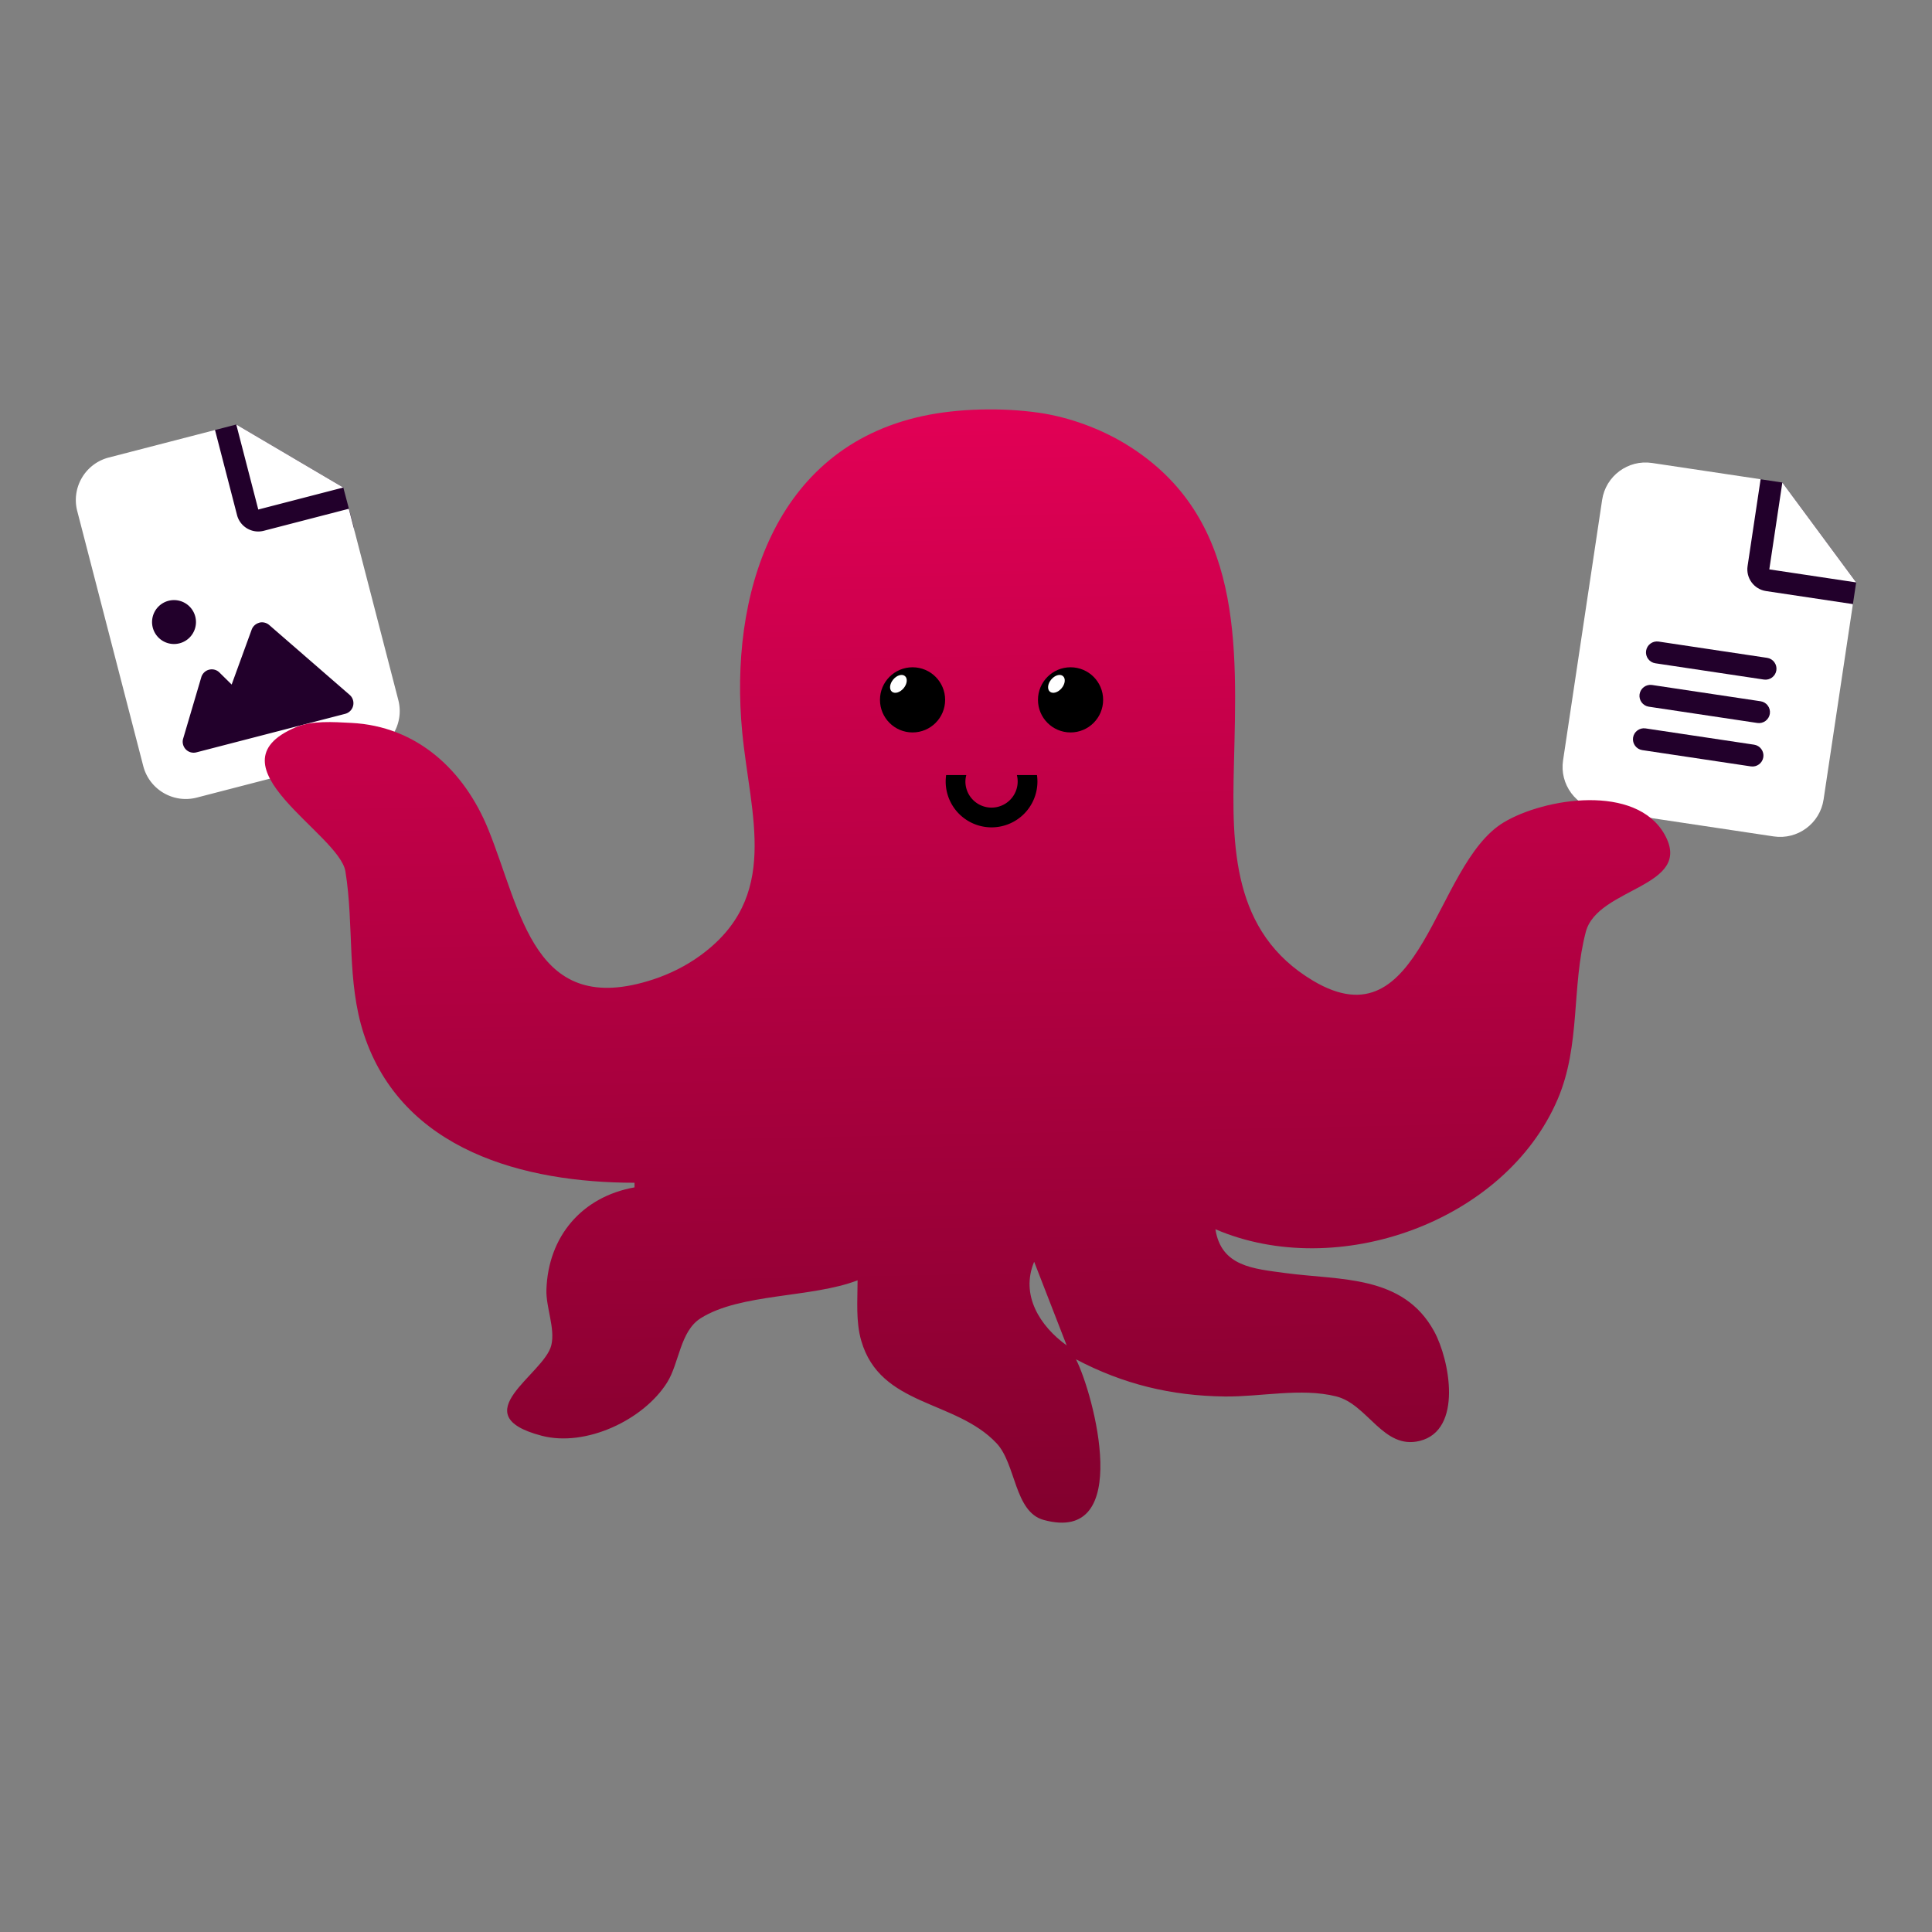 <?xml version="1.0" encoding="UTF-8" standalone="no"?>
<!-- Created with Inkscape (http://www.inkscape.org/) -->

<svg
   width="110mm"
   height="110mm"
   viewBox="0 0 110 110"
   version="1.1"
   id="svg1038"
   inkscape:version="1.1 (c68e22c387, 2021-05-23)"
   sodipodi:docname="octo_transparent_vector.svg"
   xmlns:inkscape="http://www.inkscape.org/namespaces/inkscape"
   xmlns:sodipodi="http://sodipodi.sourceforge.net/DTD/sodipodi-0.dtd"
   xmlns:xlink="http://www.w3.org/1999/xlink"
   xmlns="http://www.w3.org/2000/svg"
   xmlns:svg="http://www.w3.org/2000/svg">
  <rect x="0" y="0" width="110" height="110" fill="#808080" stroke="none"/>
  <sodipodi:namedview
     id="namedview1040"
     pagecolor="#505050"
     bordercolor="#eeeeee"
     borderopacity="1"
     inkscape:pageshadow="0"
     inkscape:pageopacity="0"
     inkscape:pagecheckerboard="0"
     inkscape:document-units="mm"
     showgrid="false"
     fit-margin-top="0"
     fit-margin-left="0"
     fit-margin-right="0"
     fit-margin-bottom="0"
     inkscape:zoom="0.7500982"
     inkscape:cx="331.95654"
     inkscape:cy="295.29467"
     inkscape:window-width="1920"
     inkscape:window-height="1027"
     inkscape:window-x="1272"
     inkscape:window-y="-8"
     inkscape:window-maximized="1"
     inkscape:current-layer="layer1" />
  <defs
     id="defs1035">
    <linearGradient
       inkscape:collect="always"
       xlink:href="#linearGradient1329"
       id="linearGradient6102"
       gradientUnits="userSpaceOnUse"
       gradientTransform="translate(-172.076,-26.265)"
       x1="92.285"
       y1="35.916"
       x2="93.532"
       y2="98.271" />
    <linearGradient
       inkscape:collect="always"
       id="linearGradient1329">
      <stop
         style="stop-color:#e10055;stop-opacity:1"
         offset="0"
         id="stop1325" />
      <stop
         style="stop-color:#83002e;stop-opacity:1"
         offset="1"
         id="stop1327" />
    </linearGradient>
  </defs>
  <g
     inkscape:label="Layer 1"
     inkscape:groupmode="layer"
     id="layer1"
     transform="translate(-6.728,-70.572)">
    <g
       id="g6100"
       transform="translate(142.284,84.678)"
       inkscape:export-filename="C:\Users\balazs.boda\Desktop\octo\octo_blue_round.png"
       inkscape:export-xdpi="400"
       inkscape:export-ydpi="400">
      <path
         style="fill:#22002b;fill-opacity:1;stroke:none;stroke-width:1;stroke-linecap:round;stroke-linejoin:round;stroke-miterlimit:4;stroke-dasharray:none;paint-order:markers fill stroke"
         d="m -35.313,13.182 1.236,0.185 4.203,5.686 -0.185,1.236 -4.545,11.713 -10.046,-1.685 1.064,-16.604 z"
         id="path6070" />
      <path
         d="m -41.494,12.254 c -1.364,-0.205 -2.639,0.738 -2.843,2.101 l -2.225,14.834 c -0.205,1.364 0.738,2.639 2.101,2.843 l 9.889,1.484 c 1.364,0.205 2.639,-0.738 2.843,-2.101 l 1.669,-11.126 -4.945,-0.742 c -0.684,-0.103 -1.153,-0.738 -1.051,-1.422 l 0.742,-4.945 z m 7.417,1.113 -0.742,4.945 4.945,0.742 z m -7.046,9.055 6.181,0.927 c 0.34,0.051 0.576,0.371 0.525,0.711 -0.051,0.34 -0.371,0.576 -0.711,0.525 l -6.181,-0.927 c -0.34,-0.051 -0.576,-0.371 -0.525,-0.711 0.051,-0.34 0.371,-0.576 0.711,-0.525 z m -0.371,2.472 6.181,0.927 c 0.34,0.051 0.576,0.371 0.525,0.711 -0.051,0.34 -0.371,0.576 -0.711,0.525 l -6.181,-0.927 c -0.34,-0.051 -0.576,-0.371 -0.525,-0.711 0.051,-0.34 0.371,-0.576 0.711,-0.525 z m -0.371,2.472 6.181,0.927 c 0.34,0.051 0.576,0.371 0.525,0.711 -0.051,0.34 -0.371,0.576 -0.711,0.525 l -6.181,-0.927 c -0.34,-0.051 -0.576,-0.371 -0.525,-0.711 0.051,-0.34 0.371,-0.576 0.711,-0.525 z"
         id="path6072"
         style="fill:#ffffff;fill-opacity:1;stroke:none;stroke-width:0.039" />
      <g
         id="g6078"
         transform="rotate(-14.515,-122.012,20.37)"
         inkscape:export-filename="C:\Users\balazs.boda\Desktop\octo\octo_transbg.png"
         inkscape:export-xdpi="400"
         inkscape:export-ydpi="400">
        <path
           style="opacity:1;fill:#22002b;fill-opacity:1;stroke:none;stroke-width:1;stroke-linecap:round;stroke-linejoin:round;stroke-miterlimit:4;stroke-dasharray:none;paint-order:markers fill stroke"
           d="m -120.768,10.37 h 1.25 l 5,5 0.013,2.311 -1.455,10.714 c 0,0 -7.231,0.794 -7.496,0.838 -0.265,0.044 -4.189,0 -4.189,0 0,0 -1.19,-3.704 -1.19,-4.409 0,-0.705 1.323,-8.466 1.72,-8.951 0.397,-0.485 4.497,-4.233 4.806,-4.365 0.309,-0.132 1.542,-1.138 1.542,-1.138 z"
           id="path6074" />
        <path
           d="m -127.018,10.37 c -1.379,0 -2.5,1.121 -2.5,2.5 v 15 c 0,1.379 1.121,2.5 2.5,2.5 h 10 c 1.379,0 2.5,-1.121 2.5,-2.5 v -11.25 h -5 c -0.691,0 -1.25,-0.559 -1.25,-1.25 v -5 z m 7.5,0 v 5 h 5 z m -7.5,10 a 1.25,1.25 0 1 1 2.5,0 1.25,1.25 0 1 1 -2.5,0 z m 5.938,1.25 c 0.207,0 0.398,0.102 0.516,0.27 l 3.437,5 c 0.133,0.191 0.145,0.441 0.039,0.645 -0.105,0.203 -0.32,0.336 -0.555,0.336 h -3.438 -1.562 -1.875 -1.875 c -0.227,0 -0.434,-0.121 -0.543,-0.316 -0.109,-0.195 -0.109,-0.438 0.008,-0.629 l 1.875,-3.125 c 0.113,-0.188 0.316,-0.305 0.535,-0.305 0.219,0 0.422,0.113 0.535,0.305 l 0.5,0.836 1.887,-2.742 c 0.117,-0.168 0.309,-0.27 0.516,-0.27 z"
           id="path6076"
           style="fill:#ffffff;fill-opacity:1;stroke:none;stroke-width:0.039" />
      </g>
      <path
         style="opacity:1;fill:url(#linearGradient6102);fill-opacity:1;stroke:none;stroke-width:0.5;stroke-linecap:round;stroke-miterlimit:4;stroke-dasharray:none"
         d="m -99.429,53.233 v 0.265 c -2.992,0.533 -4.914,2.787 -5.016,5.821 -0.034,1.005 0.509,2.203 0.279,3.164 -0.401,1.673 -5.086,3.962 -0.554,5.155 2.51,0.661 5.801,-0.892 7.145,-3.028 0.696,-1.107 0.737,-2.918 1.91,-3.66 2.266,-1.432 6.32,-1.151 8.936,-2.16 0,1.134 -0.11,2.338 0.209,3.44 1.087,3.759 5.357,3.35 7.7,5.832 1.117,1.183 1.011,3.912 2.686,4.371 5.144,1.407 2.847,-7.176 1.84,-9.145 2.688,1.414 5.408,2.079 8.467,2.116 2.058,0.025 4.349,-0.506 6.35,-0.005 1.804,0.452 2.678,3.053 4.759,2.533 2.466,-0.616 1.695,-4.625 0.82,-6.23 -1.771,-3.248 -5.362,-2.903 -8.489,-3.328 -1.804,-0.246 -3.637,-0.366 -3.969,-2.493 6.929,2.981 16.499,-0.406 19.49,-7.408 1.318,-3.087 0.774,-6.385 1.6,-9.525 0.668,-2.541 6.161,-2.534 4.491,-5.532 -1.622,-2.911 -6.846,-2.098 -9.176,-0.692 -3.997,2.412 -4.606,12.728 -10.848,9.006 -4.624,-2.756 -4.616,-7.646 -4.502,-12.308 0.166,-6.774 0.541,-14.093 -6.081,-18.195 -1.486,-0.92 -3.292,-1.584 -5.027,-1.834 -2.067,-0.298 -4.576,-0.252 -6.615,0.189 -8.517,1.844 -11.01,10.281 -10.274,17.988 0.454,4.753 2.221,9.413 -2.426,12.756 -0.801,0.577 -1.708,1.026 -2.646,1.334 -6.803,2.231 -7.479,-3.84 -9.38,-8.533 -1.36,-3.357 -4.049,-5.891 -7.818,-6.075 -1.003,-0.049 -2.222,-0.146 -3.164,0.256 -5.079,2.166 2.493,6.048 2.843,8.2 0.501,3.084 0.061,6.248 1.048,9.26 2.174,6.635 9.142,8.466 15.412,8.467 m 22.754,4.498 1.852,4.763 c -1.526,-1.1 -2.646,-2.869 -1.852,-4.763 m 2.117,5.027 0.265,0.529 z"
         id="path6080"
         sodipodi:nodetypes="cccccccccccccccsccccccccccccccscccsccccccc"
         inkscape:export-filename="C:\Users\balazs.boda\Desktop\octo\octo_transbg.png"
         inkscape:export-xdpi="400"
         inkscape:export-ydpi="400" />
      <g
         id="g6098"
         transform="translate(-37.39,-8.466)"
         inkscape:export-filename="C:\Users\balazs.boda\Desktop\octo\octo_transbg.png"
         inkscape:export-xdpi="400"
         inkscape:export-ydpi="400">
        <g
           id="g6094"
           transform="translate(-0.026)">
          <g
             id="g6086"
             transform="translate(-93.339,72.29)">
            <circle
               style="opacity:1;fill:#000000;fill-opacity:1;stroke:none;stroke-width:0.8;stroke-linecap:square;stroke-linejoin:round;paint-order:markers fill stroke"
               id="circle6082"
               cx="47.156"
               cy="-38.083"
               r="1.855" />
            <ellipse
               style="opacity:1;fill:#ffffff;fill-opacity:1;stroke:none;stroke-width:0.8;stroke-linecap:square;stroke-linejoin:round;paint-order:markers fill stroke"
               id="ellipse6084"
               cx="10.599"
               cy="-59.637"
               rx="0.386"
               ry="0.579"
               transform="rotate(39.85)" />
          </g>
          <g
             id="g6092"
             transform="translate(-84.343,72.29)">
            <circle
               style="opacity:1;fill:#000000;fill-opacity:1;stroke:none;stroke-width:0.8;stroke-linecap:square;stroke-linejoin:round;paint-order:markers fill stroke"
               id="circle6088"
               cx="47.156"
               cy="-38.083"
               r="1.855" />
            <ellipse
               style="opacity:1;fill:#ffffff;fill-opacity:1;stroke:none;stroke-width:0.8;stroke-linecap:square;stroke-linejoin:round;paint-order:markers fill stroke"
               id="ellipse6090"
               cx="10.599"
               cy="-59.637"
               rx="0.386"
               ry="0.579"
               transform="rotate(39.85)" />
          </g>
        </g>
        <path
           id="path6096"
           style="opacity:1;fill:#000000;fill-opacity:1;stroke:none;stroke-width:0.572;stroke-linecap:round;stroke-linejoin:round;stroke-miterlimit:4;stroke-dasharray:none;paint-order:markers fill stroke"
           d="m -44.297,38.49 a 2.612,2.612 0 0 0 -0.026,0.364 2.612,2.612 0 0 0 2.612,2.612 2.612,2.612 0 0 0 2.612,-2.612 2.612,2.612 0 0 0 -0.026,-0.364 h -1.144 a 1.488,1.488 0 0 1 0.045,0.364 1.488,1.488 0 0 1 -1.488,1.488 1.488,1.488 0 0 1 -1.488,-1.488 1.488,1.488 0 0 1 0.051,-0.364 z" />
      </g>
    </g>
  </g>
</svg>
